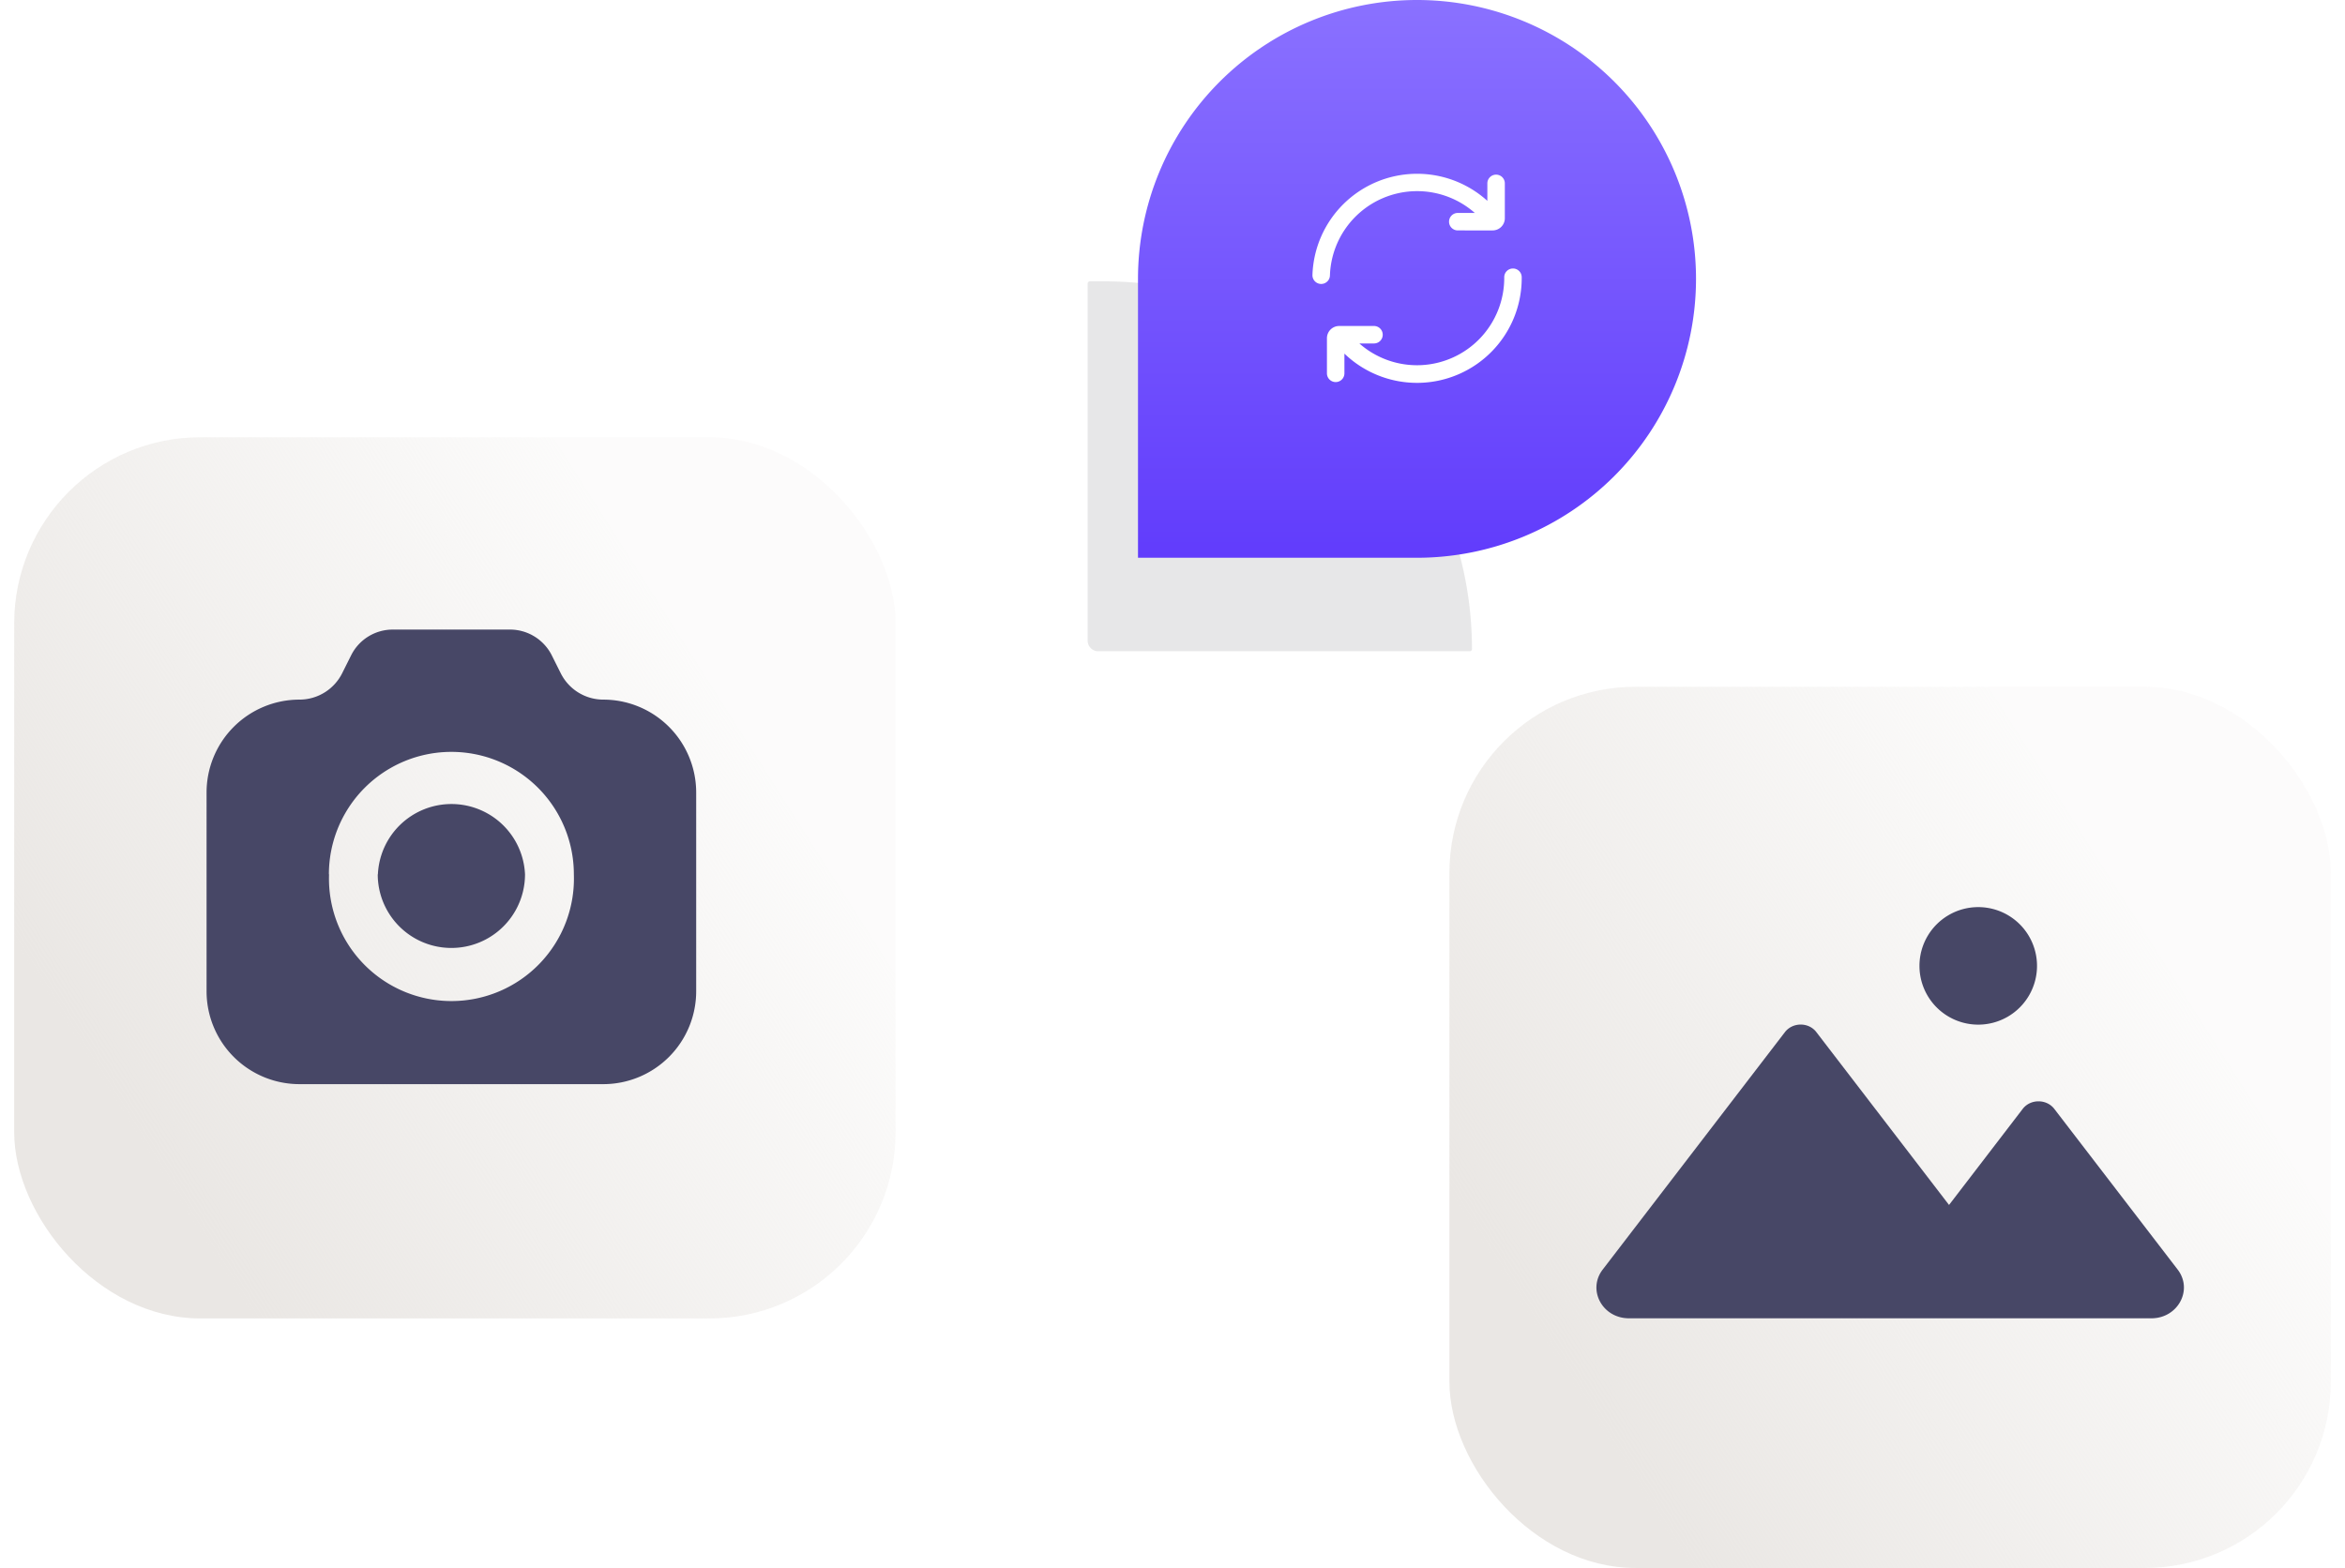 <svg xmlns="http://www.w3.org/2000/svg" width="157" height="105" fill="none">
    <rect width="59.01" height="59.01" x=".95" y="29.28" fill="url(#a)" rx="12.47" />
    <path
        fill="#474766"
        fill-rule="evenodd"
        d="M40.39 46.85a6.22 6.22 0 0 1 6.22 6.22v13.3a6.22 6.22 0 0 1-6.22 6.23H20.06a6.22 6.22 0 0 1-6.23-6.22v-13.3a6.22 6.22 0 0 1 6.23-6.23 3.2 3.2 0 0 0 2.85-1.77l.6-1.2a3.11 3.11 0 0 1 2.78-1.72h7.86c1.18 0 2.26.67 2.79 1.72l.6 1.2a3.19 3.19 0 0 0 2.85 1.77Zm-15.1 11.7a4.93 4.93 0 1 0 9.86 0 4.93 4.93 0 0 0-9.85 0Zm-3.26 0a8.2 8.2 0 1 0 16.39 0 8.2 8.2 0 0 0-16.4 0Z"
        clip-rule="evenodd"
    />
    <g filter="url(#b)" opacity=".1">
        <path
            fill="#0C0C14"
            d="M98.55 43.47a24.63 24.63 0 0 0-24.63-24.63h-.95a.15.15 0 0 0-.15.14v23.93c0 .38.32.7.7.7h24.89c.07 0 .14-.07.14-.14Z"
        />
    </g>
    <path fill="url(#c)" d="M113.55 18.68a18.68 18.68 0 1 0-37.36 0v18.67h18.68a18.68 18.68 0 0 0 18.68-18.67Z" />
    <path
        fill="#fff"
        d="M98.74 14.26a5.84 5.84 0 0 0-9.7 4.19.58.58 0 0 1-1.17-.04 7.01 7.01 0 0 1 11.71-4.96v-1.17a.58.58 0 1 1 1.17 0v2.33c0 .45-.36.82-.82.82H97.6a.58.58 0 0 1 0-1.17h1.14Zm3.14 4.3a.58.58 0 0 0-1.17.01 5.84 5.84 0 0 1-9.7 4.43h.98a.58.58 0 0 0 0-1.17h-2.33a.82.82 0 0 0-.82.82V25a.58.58 0 1 0 1.17 0v-1.32a7.01 7.01 0 0 0 11.87-5.1Z"
    />
    <rect width="59.01" height="59.01" x="97.04" y="45.99" fill="url(#d)" rx="12.47" />
    <path
        fill="#474766"
        d="M109.06 88.28c-1.78 0-2.8-1.9-1.76-3.26l12.2-15.9c.52-.68 1.6-.68 2.11 0l8.88 11.57 4.93-6.43c.52-.68 1.6-.68 2.12 0l8.26 10.76c1.04 1.36.01 3.26-1.76 3.26h-34.98Zm19.45-23.6a3.93 3.93 0 1 0 7.87 0 3.93 3.93 0 0 0-7.87 0Z"
    />
    <defs>
        <linearGradient id="a" x1="16.96" x2="58" y1="88.29" y2="62.16" gradientUnits="userSpaceOnUse">
            <stop stop-color="#EAE7E4" />
            <stop offset="1" stop-color="#EAE7E4" stop-opacity=".17" />
        </linearGradient>
        <linearGradient id="c" x1="94.87" x2="94.87" y1="0" y2="37.35" gradientUnits="userSpaceOnUse">
            <stop stop-color="#8A71FF" />
            <stop offset="1" stop-color="#613CFC" />
        </linearGradient>
        <linearGradient id="d" x1="113.06" x2="154.09" y1="105" y2="78.88" gradientUnits="userSpaceOnUse">
            <stop stop-color="#EAE7E4" />
            <stop offset="1" stop-color="#EAE7E4" stop-opacity=".17" />
        </linearGradient>
        <filter
            id="b"
            width="40.25"
            height="39.29"
            x="65.56"
            y="11.58"
            color-interpolation-filters="sRGB"
            filterUnits="userSpaceOnUse"
        >
            <feFlood flood-opacity="0" result="BackgroundImageFix" />
            <feBlend in="SourceGraphic" in2="BackgroundImageFix" result="shape" />
            <feGaussianBlur result="effect1_foregroundBlur_41_16135" stdDeviation="3.63" />
        </filter>
    </defs>
</svg>
